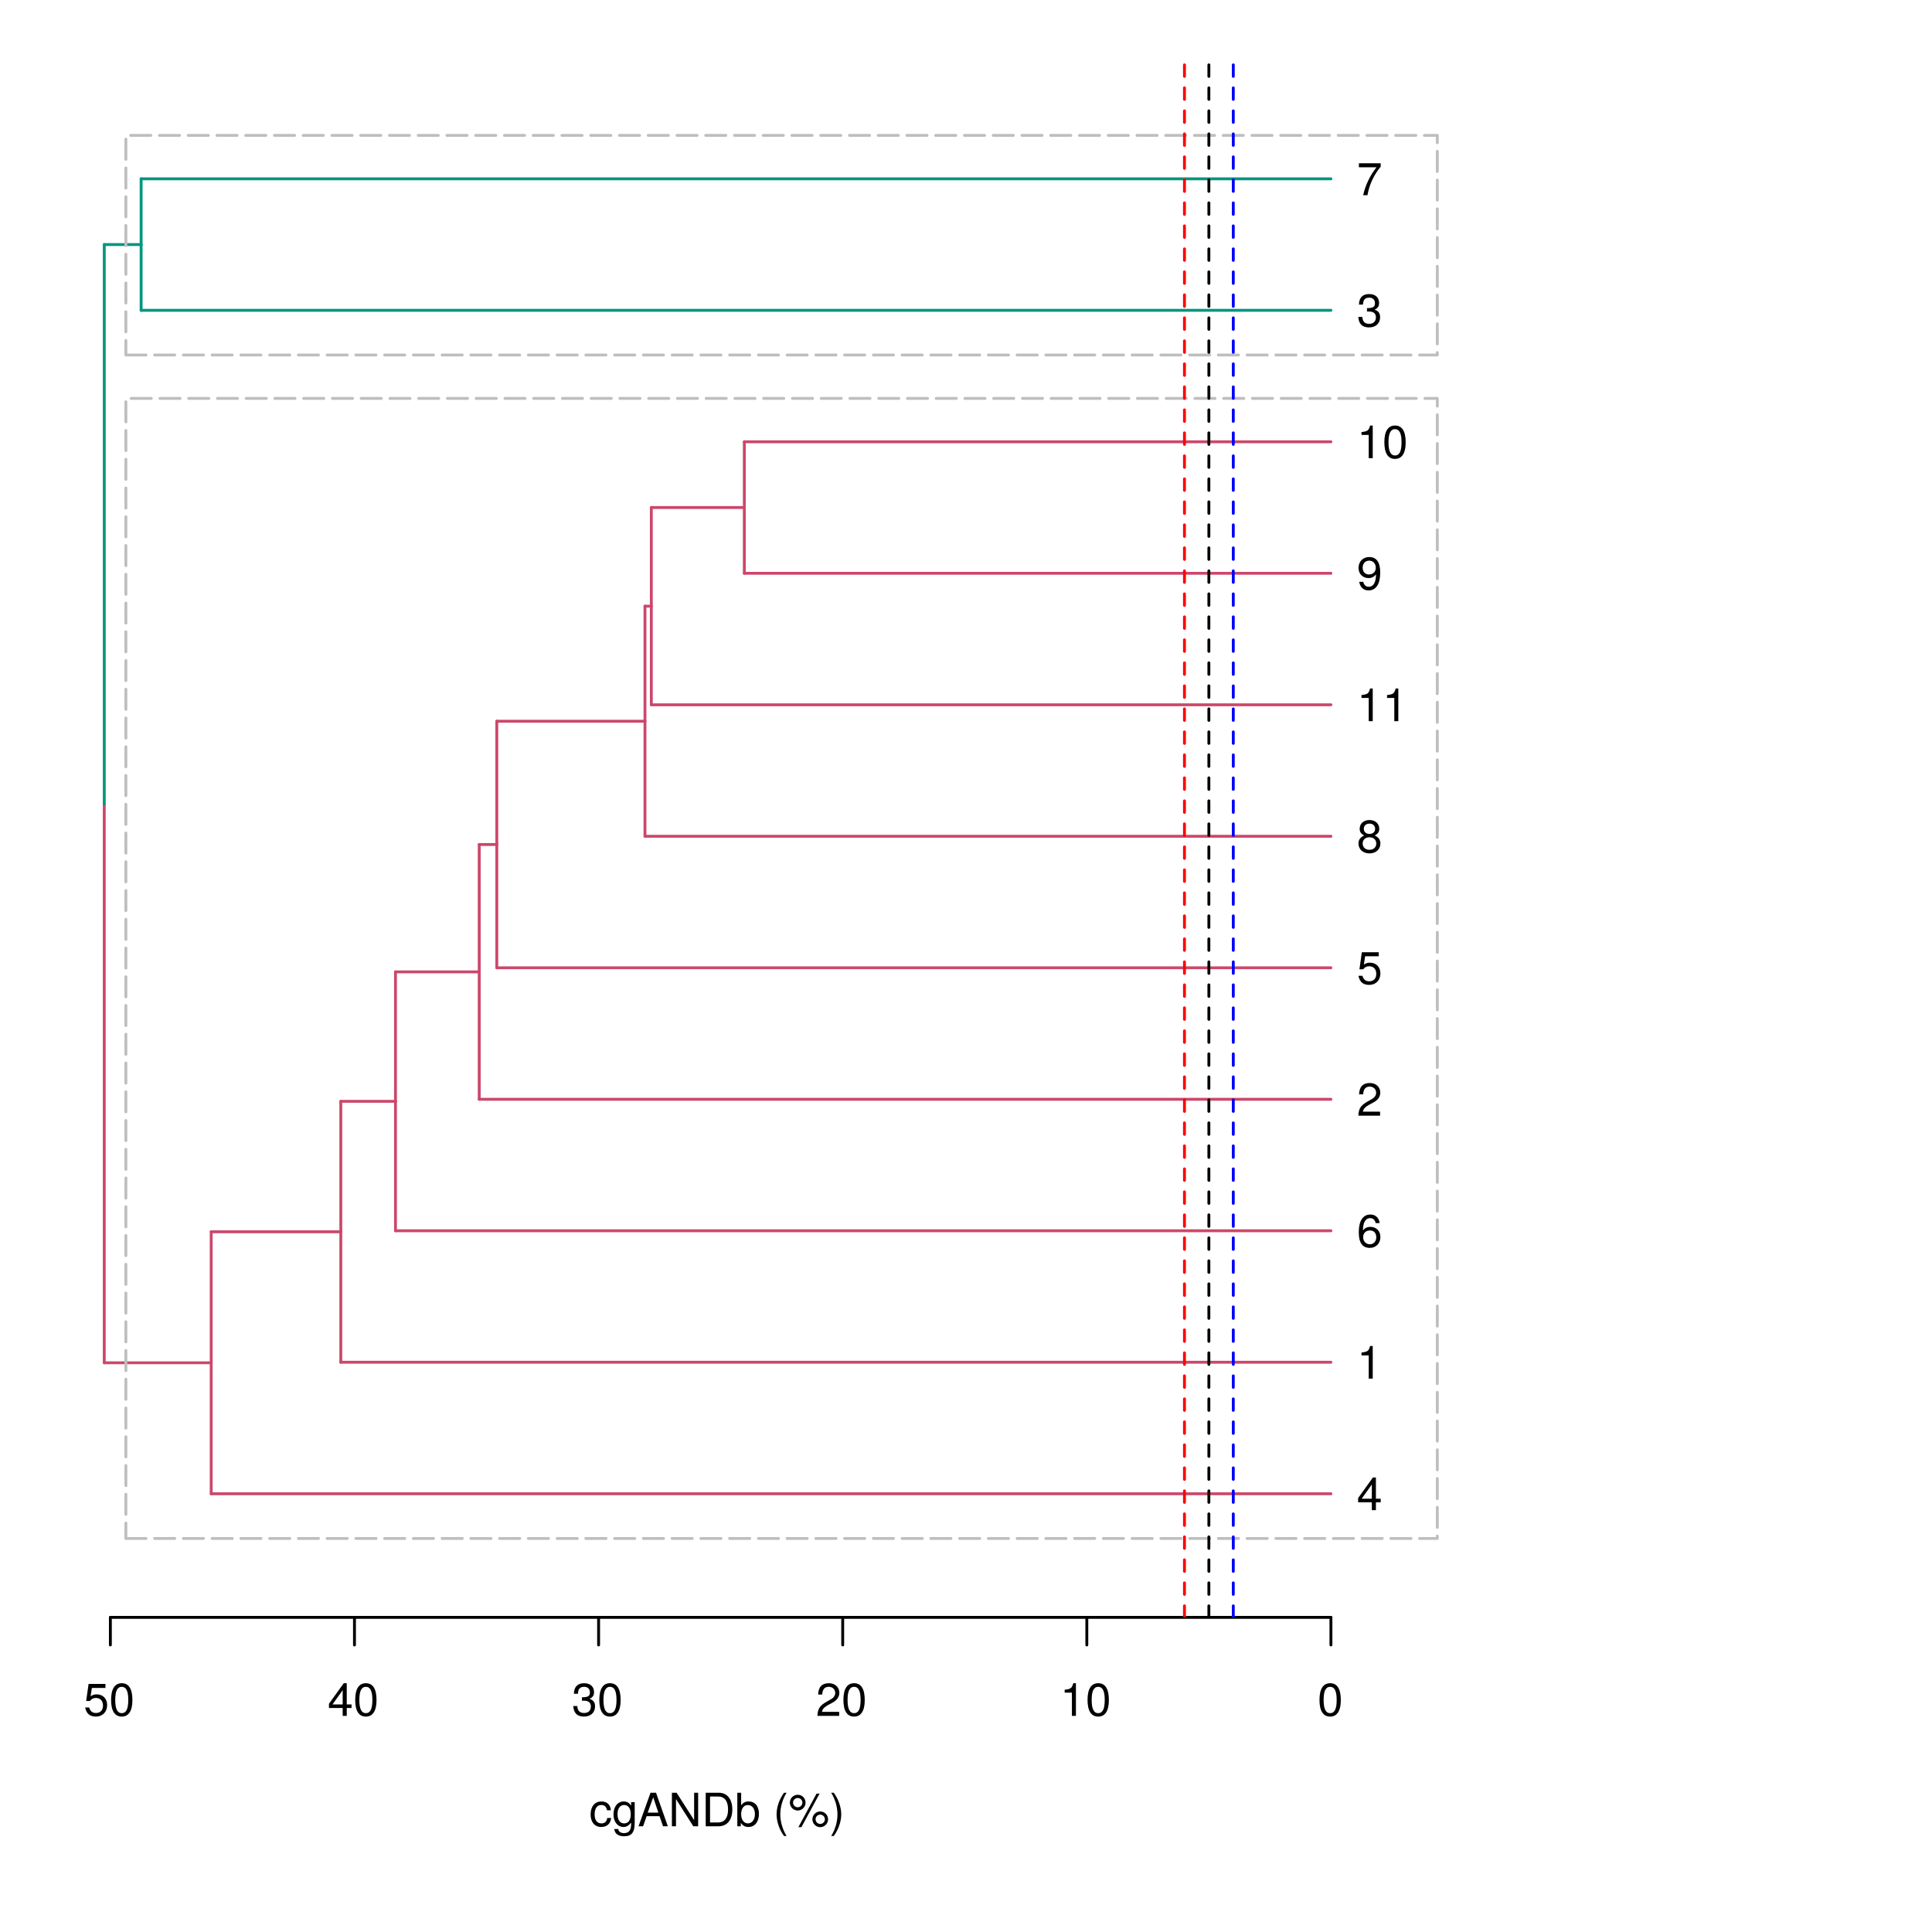 <?xml version="1.0" encoding="UTF-8"?>
<svg xmlns="http://www.w3.org/2000/svg" xmlns:xlink="http://www.w3.org/1999/xlink" width="504pt" height="504pt" viewBox="0 0 504 504" version="1.1">
<defs>
<g>
<symbol overflow="visible" id="glyph0-0">
<path style="stroke:none;" d=""/>
</symbol>
<symbol overflow="visible" id="glyph0-1">
<path style="stroke:none;" d="M 6.156 -2.812 C 6.156 -4.5 5.047 -5.609 3.406 -5.609 C 2.812 -5.609 2.328 -5.453 1.844 -5.094 L 2.172 -7.281 L 5.719 -7.281 L 5.719 -8.328 L 1.312 -8.328 L 0.688 -3.875 L 1.656 -3.875 C 2.141 -4.469 2.562 -4.672 3.219 -4.672 C 4.359 -4.672 5.078 -3.938 5.078 -2.672 C 5.078 -1.453 4.375 -0.75 3.219 -0.75 C 2.297 -0.75 1.734 -1.219 1.469 -2.188 L 0.422 -2.188 C 0.766 -0.484 1.734 0.188 3.234 0.188 C 4.953 0.188 6.156 -1.016 6.156 -2.812 Z M 6.156 -2.812 "/>
</symbol>
<symbol overflow="visible" id="glyph0-2">
<path style="stroke:none;" d="M 6.078 -4.094 C 6.078 -7.047 5.141 -8.516 3.297 -8.516 C 1.469 -8.516 0.516 -7.016 0.516 -4.156 C 0.516 -1.297 1.469 0.188 3.297 0.188 C 5.094 0.188 6.078 -1.297 6.078 -4.094 Z M 5 -4.188 C 5 -1.781 4.453 -0.703 3.281 -0.703 C 2.156 -0.703 1.594 -1.828 1.594 -4.156 C 1.594 -6.484 2.156 -7.578 3.297 -7.578 C 4.438 -7.578 5 -6.469 5 -4.188 Z M 5 -4.188 "/>
</symbol>
<symbol overflow="visible" id="glyph0-3">
<path style="stroke:none;" d="M 6.234 -2.047 L 6.234 -2.984 L 4.984 -2.984 L 4.984 -8.516 L 4.203 -8.516 L 0.344 -3.156 L 0.344 -2.047 L 3.922 -2.047 L 3.922 0 L 4.984 0 L 4.984 -2.047 Z M 3.922 -2.984 L 1.266 -2.984 L 3.922 -6.703 Z M 3.922 -2.984 "/>
</symbol>
<symbol overflow="visible" id="glyph0-4">
<path style="stroke:none;" d="M 6.078 -2.469 C 6.078 -3.5 5.656 -4.109 4.625 -4.453 C 5.422 -4.766 5.812 -5.312 5.812 -6.172 C 5.812 -7.625 4.844 -8.516 3.234 -8.516 C 1.516 -8.516 0.594 -7.578 0.562 -5.766 L 1.625 -5.766 C 1.641 -7.016 2.156 -7.578 3.234 -7.578 C 4.172 -7.578 4.734 -7.031 4.734 -6.125 C 4.734 -5.219 4.344 -4.844 2.656 -4.844 L 2.656 -3.953 L 3.234 -3.953 C 4.391 -3.953 4.984 -3.406 4.984 -2.453 C 4.984 -1.391 4.328 -0.75 3.234 -0.75 C 2.078 -0.75 1.516 -1.328 1.438 -2.562 L 0.391 -2.562 C 0.516 -0.672 1.453 0.188 3.188 0.188 C 4.938 0.188 6.078 -0.859 6.078 -2.469 Z M 6.078 -2.469 "/>
</symbol>
<symbol overflow="visible" id="glyph0-5">
<path style="stroke:none;" d="M 6.125 -6.016 C 6.125 -7.453 5.016 -8.516 3.406 -8.516 C 1.672 -8.516 0.656 -7.625 0.594 -5.562 L 1.656 -5.562 C 1.734 -6.984 2.328 -7.578 3.375 -7.578 C 4.328 -7.578 5.047 -6.906 5.047 -5.984 C 5.047 -5.312 4.656 -4.734 3.906 -4.312 L 2.797 -3.688 C 1.016 -2.672 0.5 -1.875 0.406 0 L 6.078 0 L 6.078 -1.047 L 1.594 -1.047 C 1.703 -1.734 2.094 -2.188 3.125 -2.797 L 4.328 -3.438 C 5.516 -4.078 6.125 -4.969 6.125 -6.016 Z M 6.125 -6.016 "/>
</symbol>
<symbol overflow="visible" id="glyph0-6">
<path style="stroke:none;" d="M 4.156 0 L 4.156 -8.516 L 3.469 -8.516 C 3.094 -7.203 2.859 -7.016 1.219 -6.812 L 1.219 -6.062 L 3.109 -6.062 L 3.109 0 Z M 4.156 0 "/>
</symbol>
<symbol overflow="visible" id="glyph0-7">
<path style="stroke:none;" d="M 5.719 -2.156 L 4.719 -2.156 C 4.547 -1.156 4.031 -0.75 3.188 -0.75 C 2.078 -0.75 1.422 -1.594 1.422 -3.078 C 1.422 -4.656 2.062 -5.547 3.156 -5.547 C 4 -5.547 4.531 -5.047 4.641 -4.172 L 5.656 -4.172 C 5.531 -5.719 4.578 -6.469 3.172 -6.469 C 1.469 -6.469 0.375 -5.172 0.375 -3.078 C 0.375 -1.062 1.453 0.188 3.156 0.188 C 4.656 0.188 5.609 -0.719 5.719 -2.156 Z M 5.719 -2.156 "/>
</symbol>
<symbol overflow="visible" id="glyph0-8">
<path style="stroke:none;" d="M 5.875 -1.031 L 5.875 -6.281 L 4.938 -6.281 L 4.938 -5.375 C 4.438 -6.125 3.828 -6.469 3.031 -6.469 C 1.422 -6.469 0.344 -5.125 0.344 -3.078 C 0.344 -1.109 1.469 0.188 2.938 0.188 C 3.734 0.188 4.281 -0.156 4.938 -0.953 L 4.938 -0.531 C 4.938 1.141 4.266 1.781 3.094 1.781 C 2.297 1.781 1.688 1.484 1.578 0.719 L 0.547 0.719 C 0.656 1.906 1.578 2.609 3.062 2.609 C 5.031 2.609 5.875 1.734 5.875 -1.031 Z M 4.844 -3.109 C 4.844 -1.609 4.203 -0.75 3.141 -0.75 C 2.047 -0.75 1.391 -1.625 1.391 -3.141 C 1.391 -4.656 2.062 -5.547 3.125 -5.547 C 4.219 -5.547 4.844 -4.625 4.844 -3.109 Z M 4.844 -3.109 "/>
</symbol>
<symbol overflow="visible" id="glyph0-9">
<path style="stroke:none;" d="M 7.844 0 L 4.766 -8.75 L 3.328 -8.75 L 0.203 0 L 1.391 0 L 2.312 -2.625 L 5.688 -2.625 L 6.594 0 Z M 5.375 -3.562 L 2.594 -3.562 L 4.031 -7.547 Z M 5.375 -3.562 "/>
</symbol>
<symbol overflow="visible" id="glyph0-10">
<path style="stroke:none;" d="M 7.75 0 L 7.75 -8.75 L 6.703 -8.75 L 6.703 -1.594 L 2.125 -8.75 L 0.906 -8.75 L 0.906 0 L 1.969 0 L 1.969 -7.094 L 6.484 0 Z M 7.75 0 "/>
</symbol>
<symbol overflow="visible" id="glyph0-11">
<path style="stroke:none;" d="M 8 -4.375 C 8 -7.094 6.656 -8.75 4.438 -8.75 L 1.062 -8.75 L 1.062 0 L 4.438 0 C 6.641 0 8 -1.656 8 -4.375 Z M 6.891 -4.375 C 6.891 -2.156 5.969 -0.984 4.25 -0.984 L 2.188 -0.984 L 2.188 -7.766 L 4.25 -7.766 C 5.969 -7.766 6.891 -6.594 6.891 -4.375 Z M 6.891 -4.375 "/>
</symbol>
<symbol overflow="visible" id="glyph0-12">
<path style="stroke:none;" d="M 6.281 -3.219 C 6.281 -5.25 5.25 -6.469 3.594 -6.469 C 2.719 -6.469 2.109 -6.141 1.641 -5.438 L 1.641 -8.75 L 0.641 -8.75 L 0.641 0 L 1.547 0 L 1.547 -0.906 C 2.031 -0.172 2.656 0.188 3.547 0.188 C 5.203 0.188 6.281 -1.172 6.281 -3.219 Z M 5.234 -3.156 C 5.234 -1.734 4.484 -0.75 3.391 -0.75 C 2.344 -0.75 1.641 -1.719 1.641 -3.141 C 1.641 -4.625 2.344 -5.578 3.391 -5.531 C 4.516 -5.531 5.234 -4.562 5.234 -3.156 Z M 5.234 -3.156 "/>
</symbol>
<symbol overflow="visible" id="glyph0-13">
<path style="stroke:none;" d=""/>
</symbol>
<symbol overflow="visible" id="glyph0-14">
<path style="stroke:none;" d="M 3.484 2.547 C 2.438 0.828 1.844 -1.188 1.844 -3.109 C 1.844 -5.016 2.438 -7.047 3.484 -8.75 L 2.828 -8.75 C 1.625 -7.172 0.875 -4.984 0.875 -3.109 C 0.875 -1.219 1.625 0.969 2.828 2.547 Z M 3.484 2.547 "/>
</symbol>
<symbol overflow="visible" id="glyph0-15">
<path style="stroke:none;" d="M 4.438 -6.141 C 4.438 -7.312 3.547 -8.219 2.391 -8.219 C 1.266 -8.219 0.344 -7.297 0.344 -6.172 C 0.344 -5.047 1.266 -4.109 2.406 -4.109 C 3.516 -4.109 4.438 -5.047 4.438 -6.141 Z M 3.609 -6.156 C 3.609 -5.5 3.062 -4.953 2.406 -4.953 C 1.734 -4.953 1.172 -5.516 1.172 -6.172 C 1.172 -6.844 1.734 -7.375 2.391 -7.375 C 3.078 -7.375 3.609 -6.844 3.609 -6.156 Z M 8.094 -8.516 L 7.312 -8.516 L 2.562 0.234 L 3.359 0.234 Z M 10.312 -1.797 C 10.312 -2.953 9.406 -3.859 8.25 -3.859 C 7.141 -3.859 6.219 -2.938 6.219 -1.828 C 6.219 -0.703 7.141 0.234 8.266 0.234 C 9.375 0.234 10.312 -0.703 10.312 -1.797 Z M 9.484 -1.797 C 9.484 -1.156 8.922 -0.609 8.266 -0.609 C 7.594 -0.609 7.047 -1.156 7.047 -1.828 C 7.047 -2.484 7.594 -3.031 8.25 -3.031 C 8.938 -3.031 9.484 -2.484 9.484 -1.797 Z M 9.484 -1.797 "/>
</symbol>
<symbol overflow="visible" id="glyph0-16">
<path style="stroke:none;" d="M 3.078 -3.094 C 3.078 -4.984 2.312 -7.172 1.109 -8.75 L 0.453 -8.75 C 1.516 -7.031 2.094 -5.016 2.094 -3.094 C 2.094 -1.188 1.516 0.844 0.453 2.547 L 1.109 2.547 C 2.312 0.969 3.078 -1.219 3.078 -3.094 Z M 3.078 -3.094 "/>
</symbol>
<symbol overflow="visible" id="glyph0-17">
<path style="stroke:none;" d="M 6.156 -2.641 C 6.156 -4.219 5.078 -5.297 3.547 -5.297 C 2.719 -5.297 2.047 -4.969 1.594 -4.344 C 1.609 -6.422 2.281 -7.578 3.484 -7.578 C 4.234 -7.578 4.75 -7.109 4.922 -6.281 L 5.969 -6.281 C 5.766 -7.688 4.859 -8.516 3.562 -8.516 C 1.578 -8.516 0.516 -6.844 0.516 -3.875 C 0.516 -1.219 1.422 0.188 3.375 0.188 C 4.984 0.188 6.156 -0.969 6.156 -2.641 Z M 5.078 -2.562 C 5.078 -1.484 4.359 -0.75 3.391 -0.75 C 2.406 -0.75 1.656 -1.531 1.656 -2.609 C 1.656 -3.672 2.375 -4.359 3.422 -4.359 C 4.438 -4.359 5.078 -3.703 5.078 -2.562 Z M 5.078 -2.562 "/>
</symbol>
<symbol overflow="visible" id="glyph0-18">
<path style="stroke:none;" d="M 6.156 -2.406 C 6.156 -3.344 5.672 -4.016 4.688 -4.469 C 5.562 -5 5.859 -5.438 5.859 -6.234 C 5.859 -7.578 4.812 -8.516 3.297 -8.516 C 1.797 -8.516 0.75 -7.578 0.75 -6.234 C 0.75 -5.453 1.031 -5.016 1.891 -4.469 C 0.922 -4.016 0.438 -3.344 0.438 -2.406 C 0.438 -0.859 1.625 0.188 3.297 0.188 C 4.984 0.188 6.156 -0.859 6.156 -2.406 Z M 4.781 -6.219 C 4.781 -5.422 4.188 -4.891 3.297 -4.891 C 2.406 -4.891 1.828 -5.422 1.828 -6.234 C 1.828 -7.047 2.406 -7.578 3.297 -7.578 C 4.203 -7.578 4.781 -7.047 4.781 -6.219 Z M 5.078 -2.391 C 5.078 -1.375 4.359 -0.75 3.281 -0.75 C 2.25 -0.75 1.531 -1.391 1.531 -2.391 C 1.531 -3.391 2.25 -4.016 3.297 -4.016 C 4.359 -4.016 5.078 -3.391 5.078 -2.391 Z M 5.078 -2.391 "/>
</symbol>
<symbol overflow="visible" id="glyph0-19">
<path style="stroke:none;" d="M 6.109 -4.453 C 6.109 -7.109 5.188 -8.516 3.234 -8.516 C 1.625 -8.516 0.453 -7.359 0.453 -5.688 C 0.453 -4.109 1.531 -3.031 3.078 -3.031 C 3.875 -3.031 4.469 -3.328 5.016 -3.984 C 5 -1.906 4.328 -0.75 3.125 -0.75 C 2.375 -0.75 1.859 -1.219 1.688 -2.047 L 0.641 -2.047 C 0.844 -0.641 1.75 0.188 3.047 0.188 C 5.047 0.188 6.109 -1.516 6.109 -4.453 Z M 4.953 -5.719 C 4.953 -4.672 4.219 -3.969 3.188 -3.969 C 2.172 -3.969 1.531 -4.625 1.531 -5.766 C 1.531 -6.859 2.25 -7.578 3.234 -7.578 C 4.219 -7.578 4.953 -6.812 4.953 -5.719 Z M 4.953 -5.719 "/>
</symbol>
<symbol overflow="visible" id="glyph0-20">
<path style="stroke:none;" d="M 6.234 -7.438 L 6.234 -8.328 L 0.547 -8.328 L 0.547 -7.281 L 5.141 -7.281 C 3.453 -5.141 2.25 -2.656 1.656 0 L 2.781 0 C 3.25 -2.75 4.453 -5.312 6.234 -7.438 Z M 6.234 -7.438 "/>
</symbol>
</g>
<clipPath id="clip1">
  <path d="M 308 14.398 L 310 14.398 L 310 421.918 L 308 421.918 Z M 308 14.398 "/>
</clipPath>
<clipPath id="clip2">
  <path d="M 314 14.398 L 316 14.398 L 316 421.918 L 314 421.918 Z M 314 14.398 "/>
</clipPath>
<clipPath id="clip3">
  <path d="M 321 14.398 L 323 14.398 L 323 421.918 L 321 421.918 Z M 321 14.398 "/>
</clipPath>
</defs>
<g id="surface11">
<rect x="0" y="0" width="504" height="504" style="fill:rgb(100%,100%,100%);fill-opacity:1;stroke:none;"/>
<path style="fill:none;stroke-width:0.75;stroke-linecap:round;stroke-linejoin:round;stroke:rgb(0%,0%,0%);stroke-opacity:1;stroke-miterlimit:10;" d="M 347.199 421.922 L 28.793 421.922 "/>
<path style="fill:none;stroke-width:0.75;stroke-linecap:round;stroke-linejoin:round;stroke:rgb(0%,0%,0%);stroke-opacity:1;stroke-miterlimit:10;" d="M 347.199 421.922 L 347.199 429.121 "/>
<path style="fill:none;stroke-width:0.75;stroke-linecap:round;stroke-linejoin:round;stroke:rgb(0%,0%,0%);stroke-opacity:1;stroke-miterlimit:10;" d="M 283.52 421.922 L 283.52 429.121 "/>
<path style="fill:none;stroke-width:0.75;stroke-linecap:round;stroke-linejoin:round;stroke:rgb(0%,0%,0%);stroke-opacity:1;stroke-miterlimit:10;" d="M 219.836 421.922 L 219.836 429.121 "/>
<path style="fill:none;stroke-width:0.75;stroke-linecap:round;stroke-linejoin:round;stroke:rgb(0%,0%,0%);stroke-opacity:1;stroke-miterlimit:10;" d="M 156.156 421.922 L 156.156 429.121 "/>
<path style="fill:none;stroke-width:0.75;stroke-linecap:round;stroke-linejoin:round;stroke:rgb(0%,0%,0%);stroke-opacity:1;stroke-miterlimit:10;" d="M 92.473 421.922 L 92.473 429.121 "/>
<path style="fill:none;stroke-width:0.75;stroke-linecap:round;stroke-linejoin:round;stroke:rgb(0%,0%,0%);stroke-opacity:1;stroke-miterlimit:10;" d="M 28.793 421.922 L 28.793 429.121 "/>
<g style="fill:rgb(0%,0%,0%);fill-opacity:1;">
  <use xlink:href="#glyph0-1" x="21.793" y="447.616"/>
  <use xlink:href="#glyph0-2" x="28.465" y="447.616"/>
</g>
<g style="fill:rgb(0%,0%,0%);fill-opacity:1;">
  <use xlink:href="#glyph0-3" x="85.473" y="447.616"/>
  <use xlink:href="#glyph0-2" x="92.145" y="447.616"/>
</g>
<g style="fill:rgb(0%,0%,0%);fill-opacity:1;">
  <use xlink:href="#glyph0-4" x="149.156" y="447.616"/>
  <use xlink:href="#glyph0-2" x="155.828" y="447.616"/>
</g>
<g style="fill:rgb(0%,0%,0%);fill-opacity:1;">
  <use xlink:href="#glyph0-5" x="212.836" y="447.616"/>
  <use xlink:href="#glyph0-2" x="219.508" y="447.616"/>
</g>
<g style="fill:rgb(0%,0%,0%);fill-opacity:1;">
  <use xlink:href="#glyph0-6" x="276.52" y="447.616"/>
  <use xlink:href="#glyph0-2" x="283.191" y="447.616"/>
</g>
<g style="fill:rgb(0%,0%,0%);fill-opacity:1;">
  <use xlink:href="#glyph0-2" x="343.699" y="447.616"/>
</g>
<g style="fill:rgb(0%,0%,0%);fill-opacity:1;">
  <use xlink:href="#glyph0-7" x="153.699" y="476.417"/>
  <use xlink:href="#glyph0-8" x="159.699" y="476.417"/>
  <use xlink:href="#glyph0-9" x="166.371" y="476.417"/>
  <use xlink:href="#glyph0-10" x="174.375" y="476.417"/>
  <use xlink:href="#glyph0-11" x="183.039" y="476.417"/>
  <use xlink:href="#glyph0-12" x="191.703" y="476.417"/>
  <use xlink:href="#glyph0-13" x="198.375" y="476.417"/>
  <use xlink:href="#glyph0-14" x="201.711" y="476.417"/>
  <use xlink:href="#glyph0-15" x="205.707" y="476.417"/>
  <use xlink:href="#glyph0-16" x="216.375" y="476.417"/>
</g>
<path style="fill:none;stroke-width:0.75;stroke-linecap:round;stroke-linejoin:round;stroke:rgb(80%,27.843%,41.961%);stroke-opacity:1;stroke-miterlimit:10;" d="M 27.199 209.652 L 27.199 355.508 "/>
<path style="fill:none;stroke-width:0.75;stroke-linecap:round;stroke-linejoin:round;stroke:rgb(80%,27.843%,41.961%);stroke-opacity:1;stroke-miterlimit:10;" d="M 27.199 355.508 L 55.094 355.508 "/>
<path style="fill:none;stroke-width:0.75;stroke-linecap:round;stroke-linejoin:round;stroke:rgb(0%,58.824%,50.588%);stroke-opacity:1;stroke-miterlimit:10;" d="M 27.199 209.652 L 27.199 63.797 "/>
<path style="fill:none;stroke-width:0.75;stroke-linecap:round;stroke-linejoin:round;stroke:rgb(0%,58.824%,50.588%);stroke-opacity:1;stroke-miterlimit:10;" d="M 27.199 63.797 L 36.816 63.797 "/>
<path style="fill:none;stroke-width:0.75;stroke-linecap:round;stroke-linejoin:round;stroke:rgb(80%,27.843%,41.961%);stroke-opacity:1;stroke-miterlimit:10;" d="M 55.094 355.508 L 55.094 389.676 "/>
<path style="fill:none;stroke-width:0.75;stroke-linecap:round;stroke-linejoin:round;stroke:rgb(80%,27.843%,41.961%);stroke-opacity:1;stroke-miterlimit:10;" d="M 55.094 389.676 L 347.199 389.676 "/>
<path style="fill:none;stroke-width:0.75;stroke-linecap:round;stroke-linejoin:round;stroke:rgb(80%,27.843%,41.961%);stroke-opacity:1;stroke-miterlimit:10;" d="M 55.094 355.508 L 55.094 321.336 "/>
<path style="fill:none;stroke-width:0.75;stroke-linecap:round;stroke-linejoin:round;stroke:rgb(80%,27.843%,41.961%);stroke-opacity:1;stroke-miterlimit:10;" d="M 55.094 321.336 L 88.906 321.336 "/>
<g style="fill:rgb(0%,0%,0%);fill-opacity:1;">
  <use xlink:href="#glyph0-3" x="353.949" y="393.952"/>
</g>
<path style="fill:none;stroke-width:0.75;stroke-linecap:round;stroke-linejoin:round;stroke:rgb(80%,27.843%,41.961%);stroke-opacity:1;stroke-miterlimit:10;" d="M 88.906 321.336 L 88.906 355.371 "/>
<path style="fill:none;stroke-width:0.75;stroke-linecap:round;stroke-linejoin:round;stroke:rgb(80%,27.843%,41.961%);stroke-opacity:1;stroke-miterlimit:10;" d="M 88.906 355.371 L 347.199 355.371 "/>
<path style="fill:none;stroke-width:0.75;stroke-linecap:round;stroke-linejoin:round;stroke:rgb(80%,27.843%,41.961%);stroke-opacity:1;stroke-miterlimit:10;" d="M 88.906 321.336 L 88.906 287.301 "/>
<path style="fill:none;stroke-width:0.75;stroke-linecap:round;stroke-linejoin:round;stroke:rgb(80%,27.843%,41.961%);stroke-opacity:1;stroke-miterlimit:10;" d="M 88.906 287.301 L 103.172 287.301 "/>
<g style="fill:rgb(0%,0%,0%);fill-opacity:1;">
  <use xlink:href="#glyph0-6" x="353.949" y="359.647"/>
</g>
<path style="fill:none;stroke-width:0.75;stroke-linecap:round;stroke-linejoin:round;stroke:rgb(80%,27.843%,41.961%);stroke-opacity:1;stroke-miterlimit:10;" d="M 103.172 287.301 L 103.172 321.07 "/>
<path style="fill:none;stroke-width:0.75;stroke-linecap:round;stroke-linejoin:round;stroke:rgb(80%,27.843%,41.961%);stroke-opacity:1;stroke-miterlimit:10;" d="M 103.172 321.07 L 347.199 321.07 "/>
<path style="fill:none;stroke-width:0.75;stroke-linecap:round;stroke-linejoin:round;stroke:rgb(80%,27.843%,41.961%);stroke-opacity:1;stroke-miterlimit:10;" d="M 103.172 287.301 L 103.172 253.535 "/>
<path style="fill:none;stroke-width:0.75;stroke-linecap:round;stroke-linejoin:round;stroke:rgb(80%,27.843%,41.961%);stroke-opacity:1;stroke-miterlimit:10;" d="M 103.172 253.535 L 125.016 253.535 "/>
<g style="fill:rgb(0%,0%,0%);fill-opacity:1;">
  <use xlink:href="#glyph0-17" x="353.949" y="325.347"/>
</g>
<path style="fill:none;stroke-width:0.75;stroke-linecap:round;stroke-linejoin:round;stroke:rgb(80%,27.843%,41.961%);stroke-opacity:1;stroke-miterlimit:10;" d="M 125.016 253.535 L 125.016 286.766 "/>
<path style="fill:none;stroke-width:0.75;stroke-linecap:round;stroke-linejoin:round;stroke:rgb(80%,27.843%,41.961%);stroke-opacity:1;stroke-miterlimit:10;" d="M 125.016 286.766 L 347.199 286.766 "/>
<path style="fill:none;stroke-width:0.75;stroke-linecap:round;stroke-linejoin:round;stroke:rgb(80%,27.843%,41.961%);stroke-opacity:1;stroke-miterlimit:10;" d="M 125.016 253.535 L 125.016 220.305 "/>
<path style="fill:none;stroke-width:0.75;stroke-linecap:round;stroke-linejoin:round;stroke:rgb(80%,27.843%,41.961%);stroke-opacity:1;stroke-miterlimit:10;" d="M 125.016 220.305 L 129.602 220.305 "/>
<g style="fill:rgb(0%,0%,0%);fill-opacity:1;">
  <use xlink:href="#glyph0-5" x="353.949" y="291.042"/>
</g>
<path style="fill:none;stroke-width:0.75;stroke-linecap:round;stroke-linejoin:round;stroke:rgb(80%,27.843%,41.961%);stroke-opacity:1;stroke-miterlimit:10;" d="M 129.602 220.305 L 129.602 252.465 "/>
<path style="fill:none;stroke-width:0.75;stroke-linecap:round;stroke-linejoin:round;stroke:rgb(80%,27.843%,41.961%);stroke-opacity:1;stroke-miterlimit:10;" d="M 129.602 252.465 L 347.199 252.465 "/>
<path style="fill:none;stroke-width:0.75;stroke-linecap:round;stroke-linejoin:round;stroke:rgb(80%,27.843%,41.961%);stroke-opacity:1;stroke-miterlimit:10;" d="M 129.602 220.305 L 129.602 188.145 "/>
<path style="fill:none;stroke-width:0.75;stroke-linecap:round;stroke-linejoin:round;stroke:rgb(80%,27.843%,41.961%);stroke-opacity:1;stroke-miterlimit:10;" d="M 129.602 188.145 L 168.254 188.145 "/>
<g style="fill:rgb(0%,0%,0%);fill-opacity:1;">
  <use xlink:href="#glyph0-1" x="353.949" y="256.741"/>
</g>
<path style="fill:none;stroke-width:0.75;stroke-linecap:round;stroke-linejoin:round;stroke:rgb(80%,27.843%,41.961%);stroke-opacity:1;stroke-miterlimit:10;" d="M 168.254 188.145 L 168.254 218.16 "/>
<path style="fill:none;stroke-width:0.75;stroke-linecap:round;stroke-linejoin:round;stroke:rgb(80%,27.843%,41.961%);stroke-opacity:1;stroke-miterlimit:10;" d="M 168.254 218.16 L 347.199 218.16 "/>
<path style="fill:none;stroke-width:0.75;stroke-linecap:round;stroke-linejoin:round;stroke:rgb(80%,27.843%,41.961%);stroke-opacity:1;stroke-miterlimit:10;" d="M 168.254 188.145 L 168.254 158.129 "/>
<path style="fill:none;stroke-width:0.75;stroke-linecap:round;stroke-linejoin:round;stroke:rgb(80%,27.843%,41.961%);stroke-opacity:1;stroke-miterlimit:10;" d="M 168.254 158.129 L 169.91 158.129 "/>
<g style="fill:rgb(0%,0%,0%);fill-opacity:1;">
  <use xlink:href="#glyph0-18" x="353.949" y="222.437"/>
</g>
<path style="fill:none;stroke-width:0.75;stroke-linecap:round;stroke-linejoin:round;stroke:rgb(80%,27.843%,41.961%);stroke-opacity:1;stroke-miterlimit:10;" d="M 169.91 158.129 L 169.91 183.855 "/>
<path style="fill:none;stroke-width:0.75;stroke-linecap:round;stroke-linejoin:round;stroke:rgb(80%,27.843%,41.961%);stroke-opacity:1;stroke-miterlimit:10;" d="M 169.91 183.855 L 347.199 183.855 "/>
<path style="fill:none;stroke-width:0.75;stroke-linecap:round;stroke-linejoin:round;stroke:rgb(80%,27.843%,41.961%);stroke-opacity:1;stroke-miterlimit:10;" d="M 169.91 158.129 L 169.91 132.402 "/>
<path style="fill:none;stroke-width:0.75;stroke-linecap:round;stroke-linejoin:round;stroke:rgb(80%,27.843%,41.961%);stroke-opacity:1;stroke-miterlimit:10;" d="M 169.91 132.402 L 194.172 132.402 "/>
<g style="fill:rgb(0%,0%,0%);fill-opacity:1;">
  <use xlink:href="#glyph0-6" x="353.949" y="188.132"/>
  <use xlink:href="#glyph0-6" x="360.621" y="188.132"/>
</g>
<path style="fill:none;stroke-width:0.75;stroke-linecap:round;stroke-linejoin:round;stroke:rgb(80%,27.843%,41.961%);stroke-opacity:1;stroke-miterlimit:10;" d="M 194.172 132.402 L 194.172 149.555 "/>
<path style="fill:none;stroke-width:0.75;stroke-linecap:round;stroke-linejoin:round;stroke:rgb(80%,27.843%,41.961%);stroke-opacity:1;stroke-miterlimit:10;" d="M 194.172 149.555 L 347.199 149.555 "/>
<path style="fill:none;stroke-width:0.75;stroke-linecap:round;stroke-linejoin:round;stroke:rgb(80%,27.843%,41.961%);stroke-opacity:1;stroke-miterlimit:10;" d="M 194.172 132.402 L 194.172 115.25 "/>
<path style="fill:none;stroke-width:0.75;stroke-linecap:round;stroke-linejoin:round;stroke:rgb(80%,27.843%,41.961%);stroke-opacity:1;stroke-miterlimit:10;" d="M 194.172 115.25 L 347.199 115.25 "/>
<g style="fill:rgb(0%,0%,0%);fill-opacity:1;">
  <use xlink:href="#glyph0-19" x="353.949" y="153.831"/>
</g>
<g style="fill:rgb(0%,0%,0%);fill-opacity:1;">
  <use xlink:href="#glyph0-6" x="353.949" y="119.526"/>
  <use xlink:href="#glyph0-2" x="360.621" y="119.526"/>
</g>
<path style="fill:none;stroke-width:0.75;stroke-linecap:round;stroke-linejoin:round;stroke:rgb(0%,58.824%,50.588%);stroke-opacity:1;stroke-miterlimit:10;" d="M 36.816 63.797 L 36.816 80.949 "/>
<path style="fill:none;stroke-width:0.75;stroke-linecap:round;stroke-linejoin:round;stroke:rgb(0%,58.824%,50.588%);stroke-opacity:1;stroke-miterlimit:10;" d="M 36.816 80.949 L 347.199 80.949 "/>
<path style="fill:none;stroke-width:0.75;stroke-linecap:round;stroke-linejoin:round;stroke:rgb(0%,58.824%,50.588%);stroke-opacity:1;stroke-miterlimit:10;" d="M 36.816 63.797 L 36.816 46.645 "/>
<path style="fill:none;stroke-width:0.75;stroke-linecap:round;stroke-linejoin:round;stroke:rgb(0%,58.824%,50.588%);stroke-opacity:1;stroke-miterlimit:10;" d="M 36.816 46.645 L 347.199 46.645 "/>
<g style="fill:rgb(0%,0%,0%);fill-opacity:1;">
  <use xlink:href="#glyph0-4" x="353.949" y="85.226"/>
</g>
<g style="fill:rgb(0%,0%,0%);fill-opacity:1;">
  <use xlink:href="#glyph0-20" x="353.949" y="50.921"/>
</g>
<path style="fill:none;stroke-width:0.75;stroke-linecap:round;stroke-linejoin:round;stroke:rgb(74.51%,74.51%,74.51%);stroke-opacity:1;stroke-dasharray:5.25,2.25;stroke-miterlimit:10;" d="M 32.836 401.34 L 374.949 401.34 L 374.949 103.934 L 32.836 103.934 Z M 32.836 401.34 "/>
<path style="fill:none;stroke-width:0.75;stroke-linecap:round;stroke-linejoin:round;stroke:rgb(74.51%,74.51%,74.51%);stroke-opacity:1;stroke-dasharray:5.25,2.25;stroke-miterlimit:10;" d="M 32.836 92.609 L 374.949 92.609 L 374.949 35.324 L 32.836 35.324 Z M 32.836 92.609 "/>
<g clip-path="url(#clip1)" clip-rule="nonzero">
<path style="fill:none;stroke-width:0.75;stroke-linecap:round;stroke-linejoin:round;stroke:rgb(100%,0%,0%);stroke-opacity:1;stroke-dasharray:3,3;stroke-miterlimit:10;" d="M 308.992 421.922 L 308.992 14.398 "/>
</g>
<g clip-path="url(#clip2)" clip-rule="nonzero">
<path style="fill:none;stroke-width:0.75;stroke-linecap:round;stroke-linejoin:round;stroke:rgb(0%,0%,0%);stroke-opacity:1;stroke-dasharray:3,3;stroke-miterlimit:10;" d="M 315.359 421.922 L 315.359 14.398 "/>
</g>
<g clip-path="url(#clip3)" clip-rule="nonzero">
<path style="fill:none;stroke-width:0.75;stroke-linecap:round;stroke-linejoin:round;stroke:rgb(0%,0%,100%);stroke-opacity:1;stroke-dasharray:3,3;stroke-miterlimit:10;" d="M 321.727 421.922 L 321.727 14.398 "/>
</g>
</g>
</svg>
